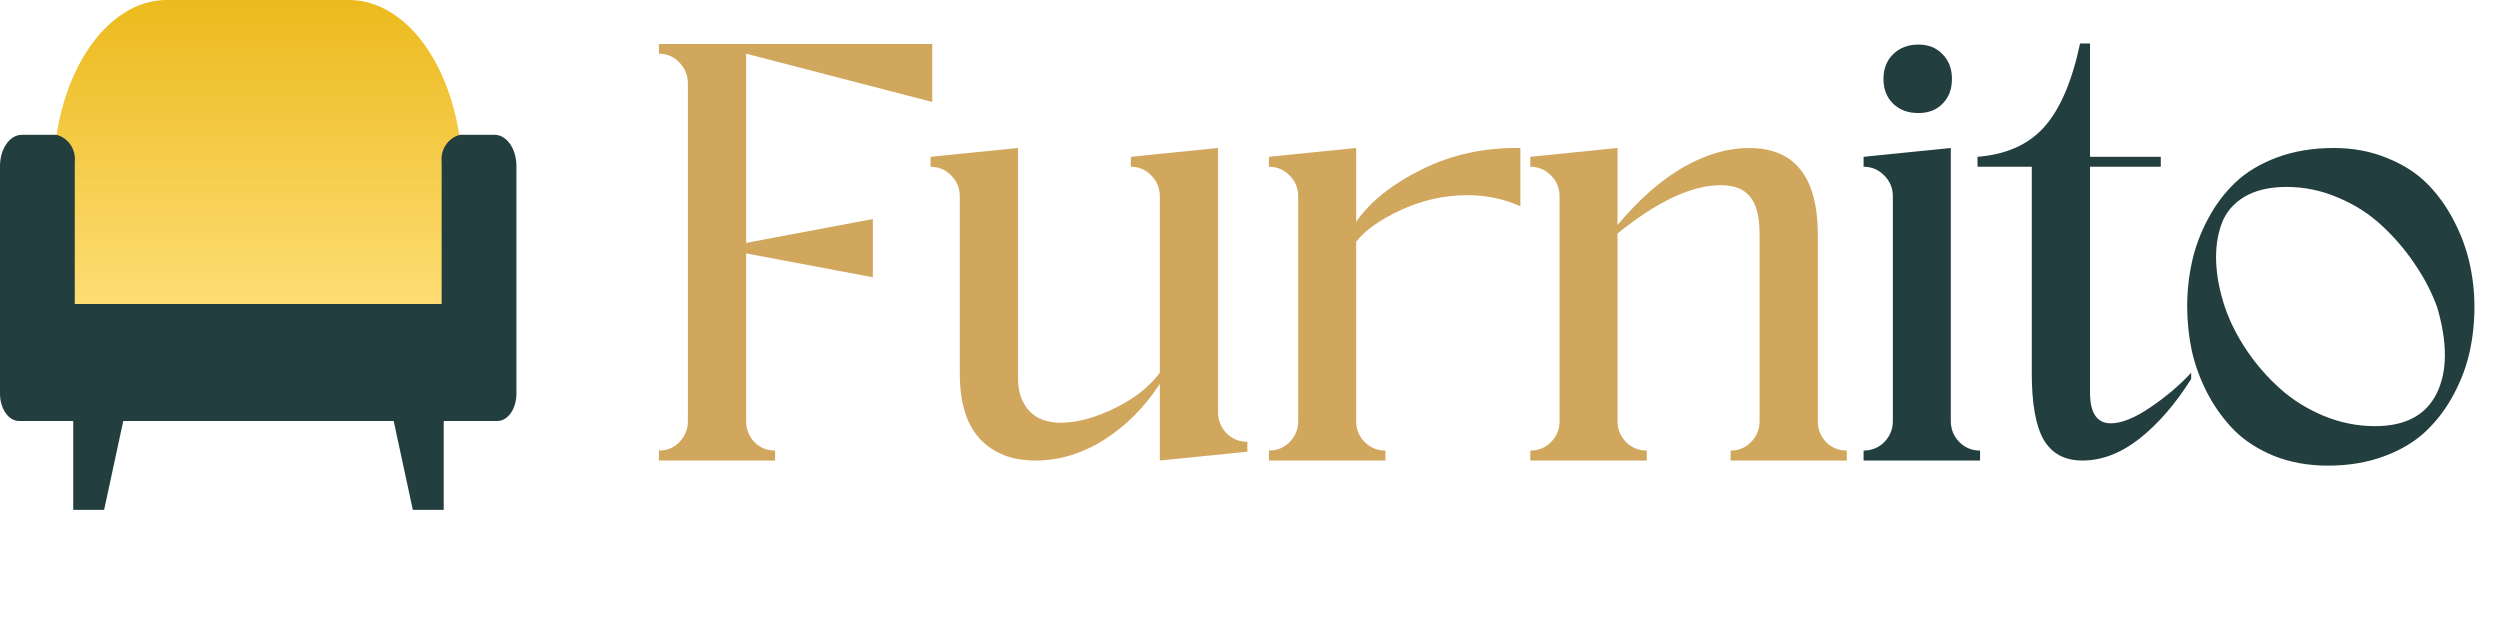 <svg width="152" height="39" viewBox="0 0 152 39" fill="none" xmlns="http://www.w3.org/2000/svg">
<path d="M45.365 15.407V25.599C45.365 26.094 45.532 26.52 45.866 26.877C46.212 27.223 46.632 27.395 47.127 27.395V28H40.062V27.395C40.557 27.395 40.972 27.223 41.306 26.877C41.651 26.52 41.824 26.094 41.824 25.599V5.077C41.824 4.582 41.651 4.156 41.306 3.799C40.96 3.442 40.546 3.263 40.062 3.263V2.676H56.68V6.2L45.365 3.263V14.768L53.07 13.317V16.858L45.365 15.407ZM62.951 28C61.523 28 60.4 27.562 59.582 26.687C58.765 25.812 58.356 24.482 58.356 22.697V11.935C58.356 11.44 58.183 11.019 57.837 10.674C57.492 10.317 57.072 10.138 56.577 10.138V9.534L61.897 8.998V23.008C61.897 23.837 62.127 24.499 62.588 24.994C63.049 25.478 63.711 25.714 64.575 25.703C65.565 25.68 66.642 25.38 67.805 24.804C68.98 24.228 69.884 23.514 70.517 22.662V11.935C70.517 11.44 70.344 11.019 69.999 10.674C69.665 10.317 69.25 10.138 68.755 10.138V9.534L74.058 8.998V25.063C74.058 25.558 74.231 25.985 74.576 26.342C74.922 26.687 75.342 26.86 75.838 26.86V27.465L70.517 28V23.336C69.596 24.752 68.467 25.887 67.131 26.739C65.795 27.58 64.402 28 62.951 28ZM82.454 14.699V25.599C82.454 26.094 82.626 26.52 82.972 26.877C83.317 27.223 83.738 27.395 84.233 27.395V28H77.15V27.395C77.645 27.395 78.066 27.223 78.411 26.877C78.757 26.52 78.93 26.094 78.93 25.599V11.935C78.93 11.44 78.757 11.019 78.411 10.674C78.066 10.317 77.645 10.138 77.15 10.138V9.534L82.454 8.998V13.489C83.306 12.257 84.642 11.192 86.461 10.294C88.281 9.395 90.273 8.964 92.438 8.998V12.539C91.425 12.09 90.354 11.866 89.225 11.866C87.832 11.866 86.484 12.165 85.183 12.764C83.893 13.363 82.983 14.008 82.454 14.699ZM106.344 8.998C109.131 8.998 110.525 10.766 110.525 14.301V25.599C110.525 26.094 110.692 26.52 111.026 26.877C111.371 27.223 111.791 27.395 112.287 27.395V28H105.221V27.395C105.717 27.395 106.131 27.223 106.465 26.877C106.811 26.52 106.983 26.094 106.983 25.599V14.232C106.983 13.184 106.793 12.43 106.413 11.969C106.045 11.497 105.446 11.261 104.617 11.261C102.855 11.261 100.765 12.24 98.346 14.198V25.599C98.346 26.094 98.519 26.52 98.864 26.877C99.21 27.223 99.63 27.395 100.125 27.395V28H93.043V27.395C93.538 27.395 93.958 27.223 94.304 26.877C94.649 26.52 94.822 26.094 94.822 25.599V11.935C94.822 11.44 94.649 11.019 94.304 10.674C93.958 10.317 93.538 10.138 93.043 10.138V9.534L98.346 8.998V13.68C99.647 12.125 100.978 10.956 102.336 10.173C103.707 9.39 105.043 8.998 106.344 8.998Z" fill="#D1A75E"/>
<path d="M115.102 6.303C114.711 5.923 114.515 5.422 114.515 4.8C114.515 4.179 114.711 3.678 115.102 3.298C115.494 2.906 116.006 2.71 116.64 2.71C117.25 2.71 117.74 2.906 118.108 3.298C118.488 3.678 118.678 4.179 118.678 4.8C118.678 5.422 118.488 5.923 118.108 6.303C117.74 6.683 117.25 6.873 116.64 6.873C116.006 6.873 115.494 6.683 115.102 6.303ZM118.609 8.998V25.599C118.609 26.094 118.782 26.52 119.127 26.877C119.473 27.223 119.893 27.395 120.388 27.395V28H113.306V27.395C113.801 27.395 114.221 27.223 114.567 26.877C114.912 26.52 115.085 26.094 115.085 25.599V11.935C115.085 11.44 114.912 11.019 114.567 10.674C114.221 10.317 113.801 10.138 113.306 10.138V9.534L118.609 8.998ZM126.607 28C125.536 28 124.753 27.58 124.258 26.739C123.774 25.898 123.532 24.551 123.532 22.697V10.138H120.233V9.534C121.972 9.395 123.319 8.797 124.275 7.737C125.242 6.666 125.974 4.967 126.469 2.641H127.073V9.534H131.375V10.138H127.073V23.854C127.073 25.109 127.494 25.737 128.335 25.737C128.991 25.737 129.791 25.415 130.736 24.77C131.692 24.125 132.521 23.422 133.223 22.662V23.042C132.256 24.574 131.208 25.783 130.079 26.67C128.951 27.557 127.793 28 126.607 28ZM132.981 18.654C132.981 17.71 133.079 16.795 133.275 15.908C133.471 15.021 133.793 14.157 134.242 13.317C134.692 12.464 135.25 11.722 135.918 11.088C136.586 10.455 137.432 9.948 138.457 9.568C139.482 9.188 140.628 8.998 141.895 8.998C143.07 8.998 144.146 9.2 145.125 9.603C146.104 9.994 146.916 10.512 147.561 11.157C148.206 11.802 148.747 12.551 149.185 13.403C149.634 14.255 149.956 15.125 150.152 16.012C150.348 16.887 150.446 17.768 150.446 18.654C150.446 19.599 150.348 20.514 150.152 21.401C149.956 22.288 149.628 23.157 149.167 24.01C148.718 24.85 148.16 25.587 147.492 26.221C146.824 26.854 145.977 27.361 144.953 27.741C143.928 28.121 142.787 28.311 141.532 28.311C140.346 28.311 139.258 28.115 138.267 27.724C137.288 27.32 136.477 26.797 135.832 26.152C135.198 25.507 134.657 24.758 134.208 23.906C133.77 23.054 133.454 22.19 133.258 21.315C133.073 20.428 132.981 19.541 132.981 18.654ZM135.279 18.689C135.59 19.587 136.033 20.463 136.609 21.315C137.185 22.167 137.858 22.939 138.63 23.63C139.402 24.32 140.288 24.873 141.29 25.288C142.304 25.703 143.34 25.91 144.4 25.91C146.242 25.91 147.492 25.248 148.148 23.923C148.805 22.599 148.816 20.854 148.183 18.689C147.86 17.791 147.411 16.921 146.835 16.081C146.271 15.228 145.603 14.445 144.832 13.731C144.072 13.017 143.185 12.447 142.171 12.021C141.158 11.584 140.11 11.365 139.027 11.365C137.991 11.365 137.133 11.566 136.454 11.969C135.786 12.372 135.325 12.919 135.072 13.61C134.818 14.301 134.709 15.079 134.743 15.942C134.778 16.806 134.956 17.722 135.279 18.689Z" fill="#223E3F"/>
<path d="M3.244 19.048V10.726C3.244 7.882 3.97 5.153 5.263 3.142C6.555 1.13 8.308 0 10.135 0H21.225C23.052 0 24.805 1.13 26.098 3.142C27.39 5.153 28.116 7.882 28.116 10.726V19.048" fill="url(#paint0_linear_209_5946)"/>
<path d="M30.239 25.597C30.88 25.597 31.399 24.852 31.399 23.935V10.097C31.399 9.051 30.812 8.197 30.075 8.197H27.966C27.616 8.286 27.311 8.504 27.106 8.811C26.901 9.117 26.811 9.49 26.853 9.86L26.852 18.483H4.547L4.546 9.86C4.588 9.49 4.498 9.117 4.293 8.811C4.088 8.504 3.782 8.286 3.433 8.197H1.324C0.587 8.197 0 9.051 0 10.097V23.935C0 24.852 0.519 25.597 1.16 25.597H30.239Z" fill="#223E3F"/>
<path d="M7.494 25.597L6.331 31H4.453V25.597" fill="#223E3F"/>
<path d="M26.978 25.597V31H25.1L23.936 25.597" fill="#223E3F"/>
<defs>
<linearGradient id="paint0_linear_209_5946" x1="15.68" y1="0" x2="15.68" y2="19.048" gradientUnits="userSpaceOnUse">
<stop stop-color="#EBBA1D"/>
<stop offset="1" stop-color="#FFDE76"/>
</linearGradient>
</defs>
</svg>
